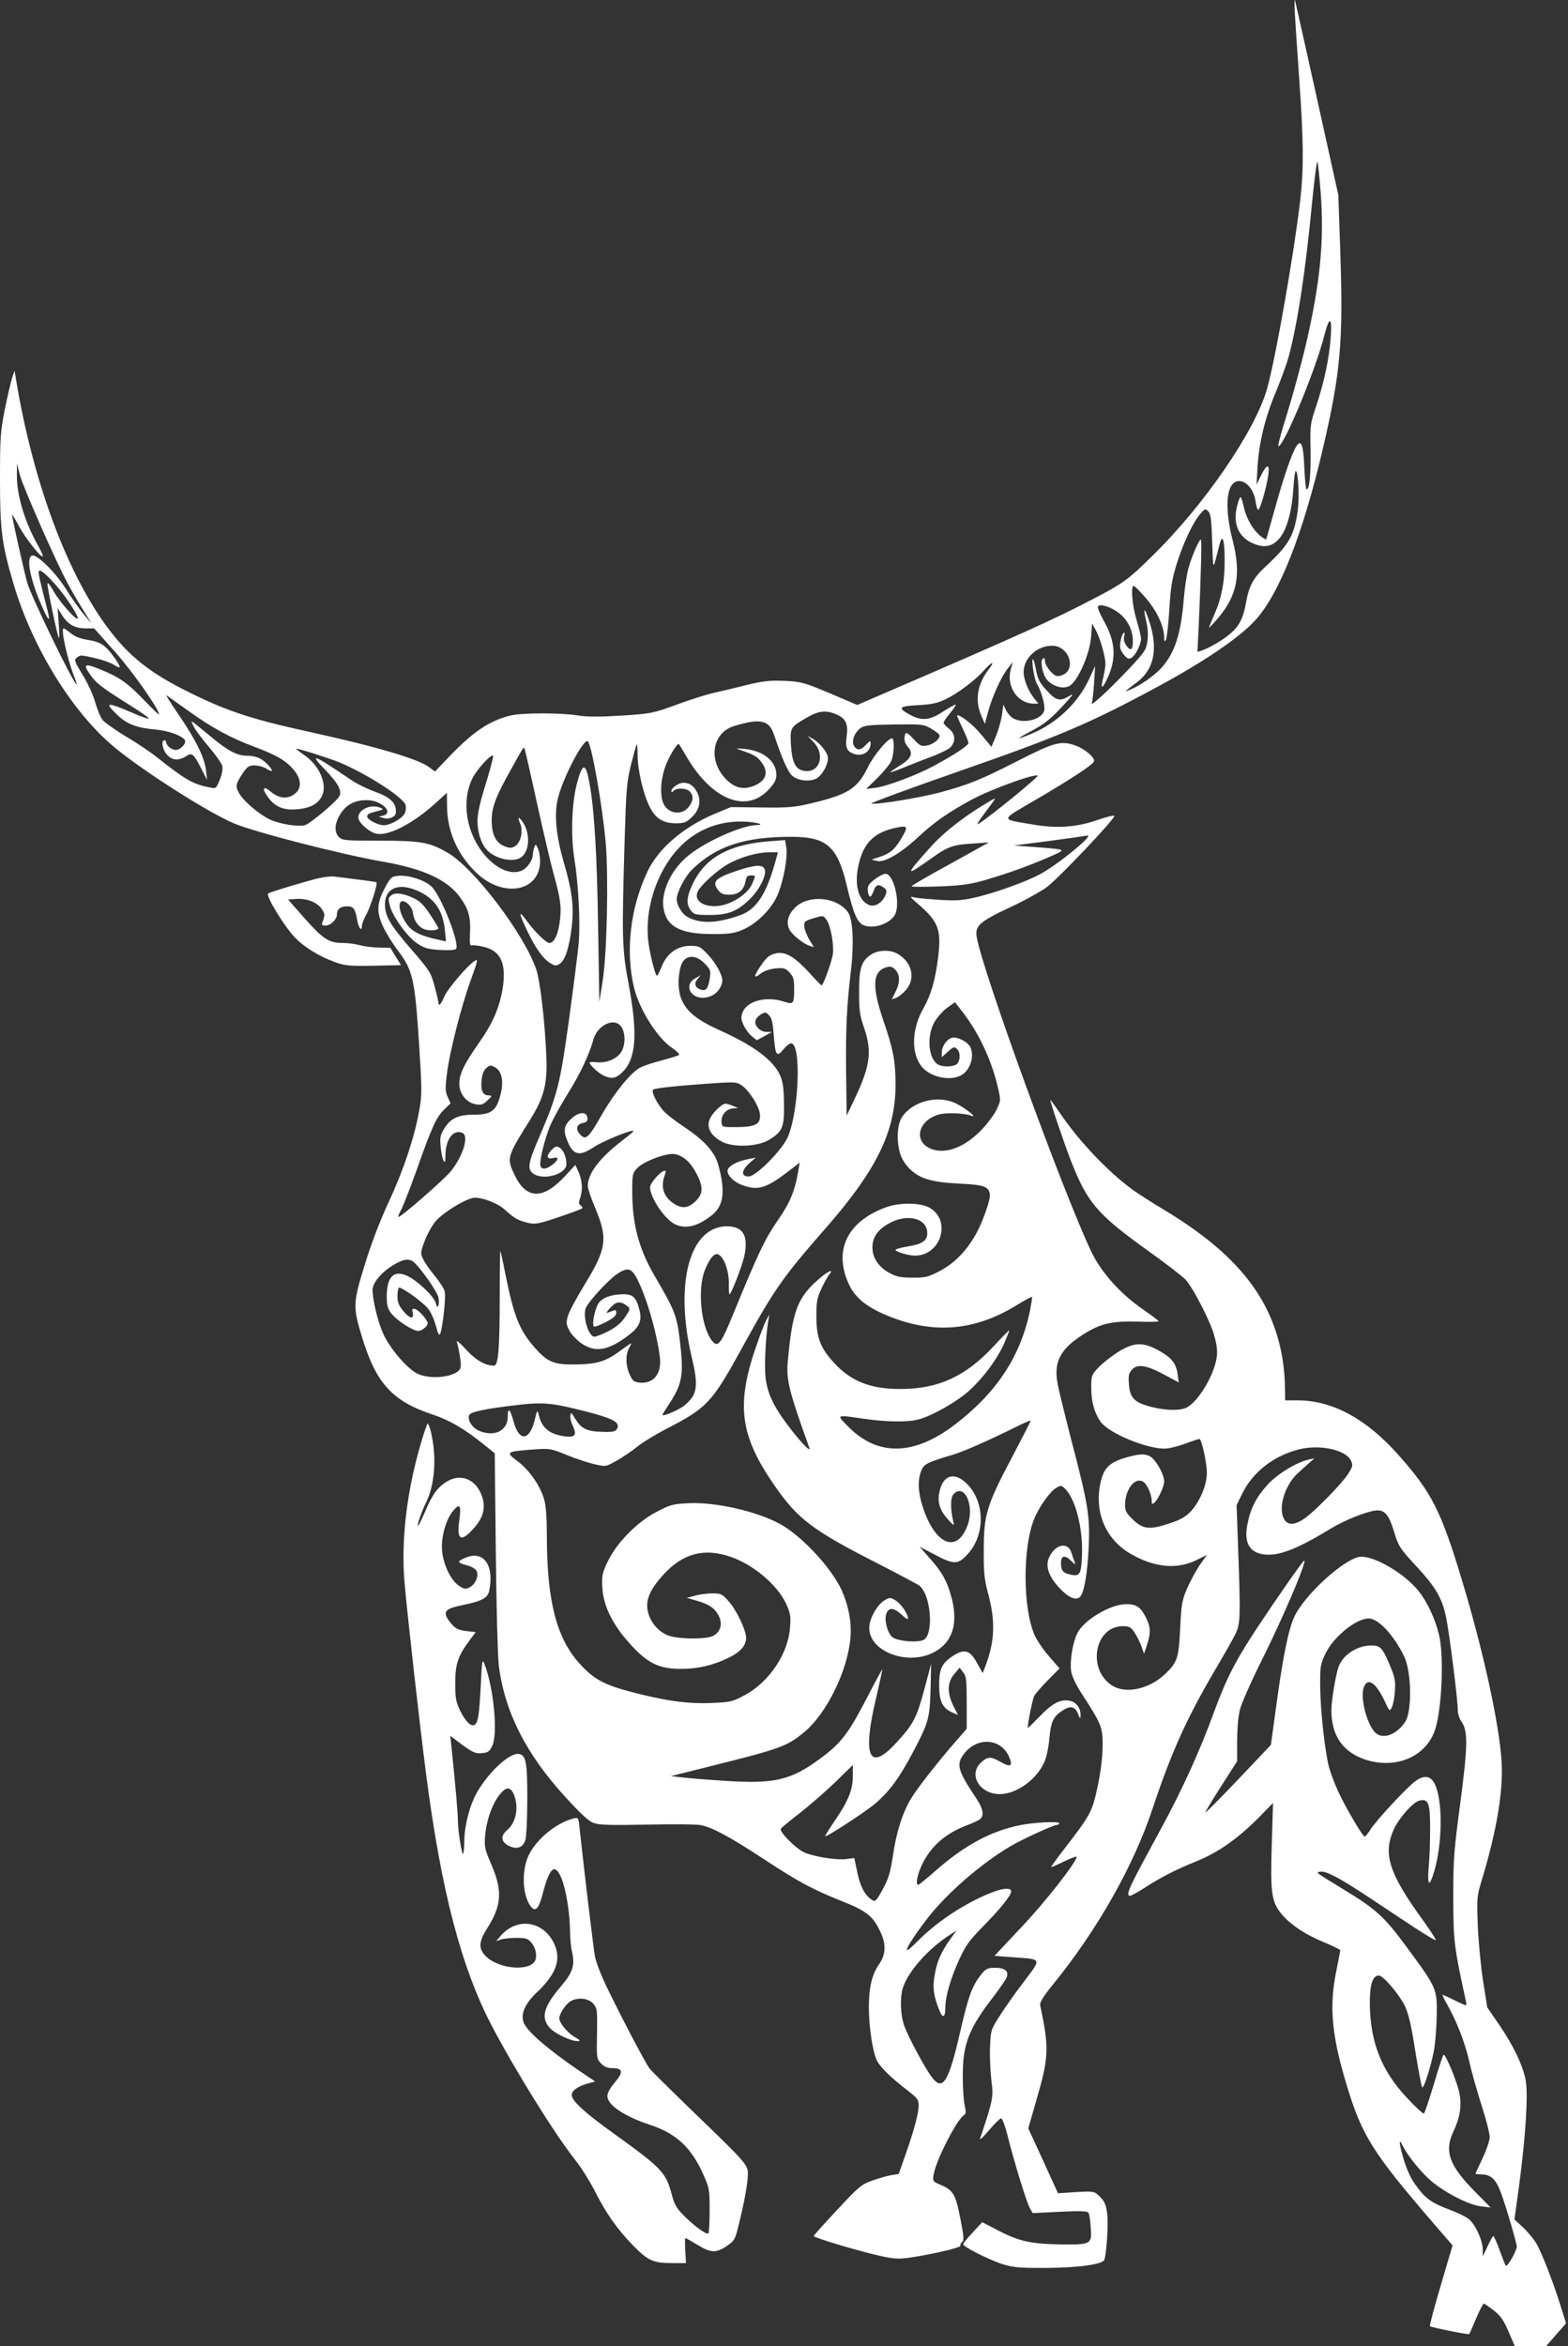 <svg width="127" height="190" viewBox="0 0 127 190" fill="none" xmlns="http://www.w3.org/2000/svg">
<rect x="0" y="0" width="127" height="190" fill="#333333" stroke="none"/>
<path d="M104.882 1.183C104.926 1.918 105.084 4.34 105.243 6.576C105.588 11.499 105.603 13.625 105.315 16.188C104.825 20.44 103.326 29.005 102.62 31.506C101.64 34.929 97.534 40.916 93.312 45.042C91.381 46.949 90.92 47.278 88.471 48.544C85.257 50.216 82.707 51.373 70.445 56.656L69.436 57.093L67.203 56.14C65.114 55.265 64.883 55.202 63.529 55.14C62.347 55.093 61.8 55.155 60.431 55.484C59.523 55.718 58.313 55.999 57.765 56.124C57.203 56.249 55.878 56.672 54.812 57.062C52.938 57.75 52.765 57.797 50.359 57.953C48.558 58.063 47.549 58.063 46.786 57.938C45.403 57.719 42.348 57.719 41.382 57.938C39.725 58.328 38.342 59.235 36.483 61.173L35.23 62.486L34.797 62.158C33.919 61.47 30.518 60.47 24.899 59.235C20.172 58.203 18.126 57.5 14.812 55.812C11.815 54.28 10.173 52.889 8.415 50.419C5.216 45.886 2.608 38.681 1.282 30.647L1.182 30.021L0.965 30.647C0.865 30.991 0.591 32.147 0.375 33.226C0.029 35.039 0 35.461 0 38.853C0 42.901 0.144 44.089 1.095 47.278C2.637 52.514 5.965 57.859 9.438 60.657C11.873 62.627 16.902 65.815 18.933 66.675C20.619 67.394 27.68 69.207 31.109 69.801C34.293 70.364 36.21 71.239 37.247 72.646C37.953 73.615 38.14 74.287 38.068 75.585C38.025 76.366 38.068 76.616 38.198 76.569C38.285 76.522 38.731 76.569 39.163 76.679C40.547 76.991 41.022 78.007 40.72 80.008C40.46 81.602 39.927 82.837 38.832 84.4C37.578 86.198 37.189 86.979 37.204 87.808C37.218 88.605 37.795 89.308 38.544 89.433C38.962 89.511 39.135 89.449 39.48 89.121C39.869 88.761 39.869 88.73 39.596 88.714C39.106 88.714 38.919 88.323 39.005 87.511C39.048 87.01 39.178 86.682 39.394 86.495C39.682 86.245 39.74 86.245 40.114 86.448C40.633 86.745 40.806 87.542 40.561 88.558C40.215 89.98 39.826 90.277 38.285 90.277C37.117 90.277 36.469 90.59 35.979 91.403C35.662 91.918 35.619 92.122 35.691 92.856C35.734 93.325 35.835 93.825 35.921 93.982C36.037 94.216 36.066 94.138 36.08 93.591C36.08 92.278 36.714 91.434 37.449 91.746C38.011 91.981 37.506 93.622 36.512 94.857C35.993 95.498 32.679 98.405 32.305 98.546C32.218 98.577 32.276 98.358 32.449 98.061C32.622 97.764 33.212 96.248 33.76 94.716C34.97 91.278 35.345 90.465 35.993 89.84L36.498 89.355L36.267 88.855C36.066 88.401 36.051 88.151 36.195 86.995C36.397 85.26 37.377 81.415 38.155 79.305C38.688 77.835 38.731 77.648 38.472 77.804C37.91 78.132 36.282 80.039 35.993 80.696C35.72 81.352 35.504 81.555 35.504 81.165C35.504 81.071 35.359 80.461 35.187 79.836C34.898 78.742 34.783 78.586 33.313 76.882C31.584 74.881 31.181 74.193 31.181 73.24C31.181 71.99 32.175 71.505 33.602 72.052C35.129 72.646 35.878 73.662 36.037 75.366L36.123 76.241L35.633 76.132C34.221 75.835 33.544 75.538 33.097 75.022C32.535 74.381 32.19 73.334 32.449 73.052C32.708 72.771 33.385 73.381 33.443 73.928C33.529 74.569 33.875 75.069 34.38 75.256C34.783 75.412 35.504 75.35 35.504 75.162C35.504 75.116 35.201 74.615 34.841 74.068C34.365 73.334 34.005 72.974 33.573 72.771C32.679 72.333 32.017 72.255 31.7 72.505C31.44 72.709 31.426 72.787 31.584 73.381C31.844 74.287 32.996 75.882 33.803 76.413C34.351 76.772 34.682 76.882 35.604 76.929C36.224 76.976 36.815 76.944 36.916 76.866C37.319 76.569 35.734 72.521 34.927 71.771C34.365 71.27 33.126 70.864 32.305 70.927C31.728 70.974 31.656 71.02 31.224 71.817C30.518 73.099 30.475 73.818 31.008 75.006C31.253 75.538 31.815 76.444 32.247 77.007C33.429 78.57 33.602 79.305 33.933 84.385C34.178 88.198 34.178 88.683 33.976 89.808C33.602 92.028 32.679 94.779 31.498 97.311C30.749 98.936 30.1 100.625 29.538 102.438C28.587 105.533 28.573 105.845 29.322 108.284C30.46 112.035 31.786 113.489 35.071 114.567C36.397 115.005 37.651 115.739 39.135 116.943L40.071 117.693L40.158 125.68C40.201 130.135 40.316 134.199 40.403 134.902C40.878 138.654 42.621 142.077 45.806 145.547C47.059 146.922 47.694 147.501 48.097 147.641C48.529 147.798 49.567 147.829 52.376 147.766C54.422 147.72 56.397 147.735 56.785 147.813C57.751 148.017 59.105 148.751 61.944 150.611C64.667 152.409 65.906 153.065 68.356 154.034C70.229 154.785 70.748 155.222 71.338 156.52C71.785 157.504 71.742 158.301 71.194 159.083C70.618 159.927 70.373 160.943 70.373 162.584C70.373 164.116 70.676 166.164 71.022 166.867C71.266 167.383 72.189 168.289 73.442 169.243C74.307 169.915 74.408 170.04 74.408 170.525C74.408 171.134 74.019 172.588 73.298 174.62L72.794 176.058L72.203 176.152C71.872 176.214 71.18 176.402 70.661 176.589C69.797 176.886 69.566 177.074 67.823 178.949C66.771 180.075 65.906 181.028 65.906 181.091C65.906 181.216 69.494 182.294 71.18 182.669C72.405 182.951 72.765 182.966 73.759 182.826C75.445 182.576 77.866 182.013 77.794 181.872C77.751 181.81 77.808 181.669 77.923 181.575C78.096 181.419 78.067 181.122 77.779 179.653C77.405 177.699 77.189 177.355 76.165 176.933C75.546 176.667 75.531 176.636 75.618 176.12C75.776 175.011 77.505 171.634 78.082 171.29C78.24 171.181 78.255 171.04 78.125 170.462C78.039 170.071 77.981 169.024 77.981 168.117C77.981 165.538 78.457 164.304 80.459 161.709C80.949 161.068 81.425 160.38 81.511 160.193C81.742 159.646 81.425 159.364 80.603 159.364C79.998 159.364 79.854 159.427 79.465 159.911C78.745 160.818 78.442 161.631 77.779 164.507C76.843 168.602 76.367 169.384 75.503 168.258C74.955 167.57 73.543 164.929 73.226 164.022C72.909 163.1 72.88 161.599 73.183 160.834C73.687 159.505 75.229 157.801 76.915 156.707L77.462 156.348L76.929 157.098C76.223 158.114 75.906 158.817 75.719 159.864C75.517 160.865 75.603 161.599 76.036 162.694C76.338 163.506 76.569 163.444 76.569 162.569C76.569 161.709 76.987 160.255 77.65 158.786C78.212 157.551 78.471 157.192 79.552 156.082C80.978 154.644 81.9 153.503 81.9 153.175C81.9 152.799 81.036 152.925 79.753 153.503C77.751 154.394 75.733 155.769 74.292 157.239C73.874 157.661 73.514 157.973 73.471 157.926C73.356 157.817 74.163 156.582 75.186 155.269C76.756 153.284 79.393 150.986 81.785 149.548C82.736 148.986 85.301 147.798 85.589 147.798C85.704 147.798 85.791 147.735 85.791 147.657C85.791 147.485 83.773 147.579 82.621 147.813C80.33 148.267 78.197 149.408 75.993 151.315C75.157 152.049 74.436 152.643 74.379 152.643C74.148 152.643 74.278 151.893 74.638 151.096C75.359 149.533 76.569 148.47 78.413 147.782C78.846 147.626 79.292 147.407 79.393 147.313C79.725 147.016 79.624 146.469 79.091 145.672C77.549 143.359 77.419 142.89 78.096 142.014C79.148 140.67 81.007 140.764 81.698 142.202C82.073 142.999 81.871 143.171 81.093 142.718C80.243 142.233 80.013 142.233 79.465 142.733C78.399 143.702 79.335 145.297 80.978 145.297C82.433 145.297 84.191 143.937 84.696 142.421C84.811 142.061 84.955 141.327 84.998 140.748C85.113 139.514 85.286 139.076 85.92 138.623C86.626 138.107 87.059 138.154 87.304 138.763C87.491 139.248 87.505 139.263 87.52 138.888C87.52 138.326 87.174 137.857 86.684 137.747C85.92 137.575 85.257 137.919 84.249 138.966C83.716 139.514 83.269 139.951 83.255 139.936C83.183 139.857 83.615 137.638 83.759 137.356C83.831 137.2 84.335 136.622 84.854 136.09L85.82 135.121L84.969 134.137C84.494 133.605 83.975 132.824 83.788 132.402C82.837 130.198 82.822 125.337 83.759 123.023C84.162 122.023 85.041 120.788 85.56 120.491C85.935 120.272 85.992 120.288 86.295 120.601C87.116 121.429 87.721 123.82 87.635 125.884C87.577 127.494 87.477 127.681 86.727 127.525C86.108 127.4 85.935 127.197 85.935 126.603C85.935 125.962 86.237 125.899 86.77 126.415C87.102 126.743 87.131 126.759 87.03 126.462C86.958 126.29 86.843 125.962 86.77 125.712C86.482 124.852 85.474 125.055 84.984 126.102C84.652 126.806 84.912 127.634 85.776 128.572C86.525 129.385 87.159 129.666 87.491 129.307C87.822 128.932 88.082 127.384 88.183 125.212C88.283 122.758 88.139 121.835 86.727 116.458C86.223 114.473 85.719 112.457 85.647 111.972C85.344 110.253 85.906 109.221 87.793 108.034C89.133 107.189 90.07 106.971 92.131 107.033C93.082 107.064 93.86 107.049 93.845 107.002C93.845 106.955 93.283 106.533 92.606 106.064C90.719 104.767 89.162 103.016 88.355 101.297C86.007 96.295 79.566 78.617 79.105 75.866C78.961 74.99 79.35 74.631 81.756 73.506C82.909 72.974 84.263 72.224 84.782 71.849C85.69 71.177 90.257 66.378 90.257 66.081C90.257 66.003 89.652 66.144 88.932 66.394C87.174 67.003 85.632 67.113 83.629 66.769C80.964 66.316 80.949 66.487 83.946 64.737C86.641 63.158 88.413 62.002 88.6 61.689C88.759 61.392 87.822 60.595 86.972 60.329C85.877 59.985 85.33 60.142 82.361 61.658C79.523 63.111 78.37 63.58 76.137 64.174C74.422 64.627 71.036 65.174 70.575 65.081C70.431 65.049 73.615 63.877 77.65 62.47C85.834 59.626 88.312 58.563 93.86 55.562C97.548 53.561 100.315 51.685 101.612 50.294C103.586 48.2 105.531 43.276 107.159 36.274C108.586 30.178 108.802 27.63 108.557 20.409L108.398 15.798L106.669 7.982C105.718 3.684 104.911 0.089 104.882 0.011C104.839 -0.083 104.839 0.448 104.882 1.183ZM106.972 15.641C107.26 19.502 106.929 22.878 105.805 27.755C105.416 29.427 104.71 32.022 104.248 33.507C103.773 34.992 103.456 36.196 103.557 36.149C104.061 35.977 106.583 29.881 107.26 27.177C107.678 25.551 107.908 25.629 107.779 27.349C107.649 29.068 107.246 30.959 106.626 32.819C106.122 34.32 106.107 34.398 106.15 36.414C106.179 38.431 106.064 39.634 105.833 39.634C105.761 39.634 105.689 38.853 105.646 37.915C105.574 36.07 105.401 35.555 105.027 36.102C104.652 36.649 103.975 38.603 103.283 41.119C102.894 42.495 102.577 43.651 102.548 43.682C102.534 43.714 102.332 43.589 102.102 43.417C101.496 42.932 100.949 41.994 100.747 41.072C100.646 40.619 100.531 40.259 100.473 40.259C100.43 40.259 100.315 40.525 100.228 40.869C99.767 42.51 100.387 43.714 101.885 44.151C103.514 44.62 104.537 42.948 104.767 39.447C104.81 38.696 104.897 38.118 104.954 38.149C105.171 38.29 105.257 40.353 105.099 41.432C104.81 43.401 104.378 44.136 102.534 45.855C101.511 46.793 101.165 47.45 100.934 48.747C100.718 49.997 100.401 50.654 99.71 51.263C99.119 51.795 97.981 52.467 97.332 52.686L96.986 52.795L97.087 50.794C97.289 46.105 97.347 43.698 97.26 43.698C97.116 43.698 96.496 45.12 96.251 46.043C96.122 46.512 95.949 47.637 95.877 48.544C95.646 51.373 95.142 52.904 94.061 54.093C93.427 54.78 92.289 55.562 91.482 55.874C91.007 56.062 91.021 56.062 92.131 55.218C93.442 54.218 93.788 52.623 93.154 50.544C92.75 49.231 92.534 49.028 92.822 50.232C92.966 50.826 93.01 51.388 92.938 51.904C92.837 52.623 92.736 52.779 91.511 54.093C89.753 55.953 88.298 57.281 88.427 56.937C88.485 56.781 88.572 56.031 88.615 55.296L88.701 53.936L88.197 55.03C87.275 56.968 85.56 58.594 83.543 59.422C82.217 59.969 82.232 59.891 83.615 59.157C84.552 58.657 85.085 58.235 85.992 57.266C86.871 56.328 87.03 56.093 86.641 56.343C85.863 56.828 85.546 56.765 84.782 55.921C84.22 55.312 84.062 55.03 83.918 54.28C83.831 53.795 83.716 53.389 83.672 53.389C83.514 53.389 83.759 54.983 83.961 55.327C84.35 55.984 84.667 57.125 84.58 57.531C84.407 58.25 82.995 58.641 82.116 58.203C81.9 58.094 81.626 57.797 81.497 57.547L81.266 57.062L81.151 57.922C81.079 58.391 80.863 59.157 80.661 59.626L80.301 60.485L79.494 59.516C78.846 58.719 77.851 57.922 77.52 57.922C77.491 57.922 77.678 58.391 77.952 58.954C78.226 59.516 78.442 60.063 78.442 60.173C78.442 60.376 77.275 61.142 75.618 62.033C74.263 62.767 71.857 63.674 70.921 63.799L70.157 63.893L71.065 63.002C71.555 62.517 72.059 61.908 72.174 61.658C72.419 61.157 72.462 59.798 72.246 59.798C71.9 59.798 70.762 61.173 70.272 62.173C69.465 63.83 68.702 64.331 65.863 65.018C64.379 65.378 63.932 65.425 61.699 65.393L59.206 65.362L57.996 65.862C55.417 66.925 53.371 68.66 52.463 70.536C51.051 73.49 50.633 77.054 51.368 80.039C51.814 81.805 53.241 84.056 54.437 84.869C54.812 85.119 55.056 85.369 54.999 85.432C54.941 85.494 54.322 85.682 53.63 85.869C52.953 86.041 52.146 86.307 51.872 86.448C51.108 86.838 49.783 88.464 48.745 90.277C47.679 92.137 47.463 92.341 47.045 91.934C46.598 91.496 46.656 91.074 47.189 90.949C47.521 90.887 47.607 90.793 47.578 90.527C47.506 89.996 46.901 90.027 46.281 90.59C45.633 91.168 45.59 91.606 46.051 92.622C46.498 93.575 47.002 93.638 48.14 92.872C48.861 92.403 51.195 91.45 51.31 91.59C51.339 91.621 50.979 91.918 50.518 92.278C48.601 93.732 47.621 94.998 47.607 96.045C47.607 96.248 47.866 97.03 48.183 97.764C49.25 100.312 49.149 101.094 47.362 104.016C46.699 105.095 46.08 106.252 45.993 106.596C45.835 107.127 45.864 107.268 46.123 107.768C46.281 108.08 46.728 108.534 47.103 108.799C48.255 109.581 49.322 109.378 51.022 108.049C51.786 107.455 52.002 106.924 51.8 106.127C51.541 105.079 51.281 104.814 50.518 104.814C49.552 104.814 48.817 105.079 48.486 105.533C48.198 105.939 47.924 107.236 48.097 107.424C48.14 107.486 48.572 107.33 49.048 107.08C49.667 106.767 49.913 106.549 49.913 106.33C49.913 106.111 49.855 106.064 49.667 106.142C49.033 106.408 49.005 106.392 49.437 105.908C49.913 105.376 50.258 105.345 50.82 105.783C51.065 105.986 51.051 106.033 50.633 106.658C50.316 107.143 49.913 107.471 49.293 107.799C48.803 108.049 48.284 108.252 48.155 108.252C47.65 108.252 47.16 106.549 47.463 105.892C47.751 105.298 49.35 103.579 50.028 103.141C50.95 102.547 51.238 102.704 51.843 104.079C52.434 105.423 52.982 107.268 53.313 109.034C53.5 110.081 53.515 110.441 53.385 110.925C53.183 111.66 52.593 112.051 51.814 111.972C51.353 111.926 51.238 111.847 50.993 111.3C50.662 110.55 50.647 109.659 50.993 109.096C51.137 108.846 51.166 108.737 51.036 108.831C50.935 108.893 50.489 109.206 50.042 109.534C48.99 110.284 48.255 110.488 46.526 110.503C44.855 110.519 44.336 110.3 43.328 109.159C42.06 107.721 41.627 106.627 40.921 103.126C40.734 102.141 40.547 101.328 40.518 101.297C40.503 101.266 40.475 102.938 40.475 105.017C40.475 109.253 40.359 110.597 40.014 110.597C39.293 110.597 38.544 110.159 37.751 109.3C37.29 108.784 36.944 108.502 37.002 108.659C37.218 109.487 37.377 110.503 37.305 110.753C37.089 111.519 34.812 111.801 33.731 111.207C32.867 110.722 31.527 109.128 31.022 107.971C30.59 107.018 30.187 105.283 30.172 104.47C30.172 103.907 30.864 103.063 31.829 102.469C32.636 101.969 33.126 101.891 33.501 102.203C34.063 102.672 35.403 104.595 35.504 105.048C35.633 105.658 35.446 106.142 35.302 105.548C35.187 105.048 33.962 103.845 33.112 103.391C31.945 102.782 31.325 103.329 31.325 105.001C31.325 105.736 31.397 105.97 31.7 106.377C32.161 106.955 33.429 107.783 33.875 107.783C34.178 107.783 34.639 107.408 34.639 107.158C34.639 106.908 33.919 106.095 33.63 106.017C33.385 105.955 33.357 106.002 33.429 106.314C33.558 106.877 33.169 106.799 32.636 106.142C32.305 105.72 32.19 105.439 32.19 104.97C32.19 104.642 32.247 104.329 32.305 104.282C32.463 104.188 34.077 105.314 34.61 105.908C34.841 106.158 35.129 106.752 35.287 107.315C35.504 108.112 35.576 108.221 35.676 107.955C35.878 107.33 36.123 105.048 36.022 104.61C35.979 104.376 35.604 103.798 35.215 103.329C34.826 102.86 34.408 102.266 34.279 101.985C34.048 101.516 34.048 101.437 34.38 100.546C34.553 100.046 34.956 99.312 35.244 98.952C35.849 98.202 37.838 96.998 38.457 96.998C39.178 96.998 40.359 97.467 40.921 97.999C41.642 98.655 41.944 98.827 42.751 99.03C43.342 99.171 43.601 99.124 45.23 98.577C46.238 98.233 47.103 97.921 47.146 97.858C47.204 97.811 47.146 97.702 47.031 97.624C46.858 97.499 46.858 97.405 47.016 96.92C47.218 96.295 47.146 95.498 46.8 94.779L46.598 94.341L45.763 95.248C43.976 97.186 42.607 97.139 41.671 95.138C41.022 93.778 41.051 93.7 42.967 90.637C44.062 88.871 44.351 87.761 44.25 85.541C44.135 82.712 43.745 79.414 43.428 78.492C42.434 75.616 38.385 70.286 36.267 69.067C34.812 68.207 34.063 68.082 30.72 68.082C27.867 68.082 27.708 68.066 27.42 67.754C27.031 67.332 27.118 66.55 27.665 65.784C28.141 65.112 28.789 64.799 29.711 64.799C30.878 64.799 31.945 65.815 31.037 66.05L30.677 66.144L31.08 66.253C31.498 66.378 32.031 66.159 32.06 65.847C32.132 65.049 31.671 64.581 30.316 64.096C29.711 63.877 28.861 63.455 28.429 63.158C25.36 61.064 24.956 60.923 26.383 62.392C27.463 63.518 27.766 64.143 27.42 64.581C27.002 65.128 25.1 66.706 24.726 66.816C24.178 66.988 22.651 66.738 21.844 66.362C20.951 65.925 19.726 64.877 19.366 64.237C19.034 63.658 19.077 63.486 19.755 62.486C20.043 62.08 20.201 61.986 20.634 61.986C20.922 62.002 21.325 62.095 21.527 62.22C22.074 62.564 22.19 62.502 21.801 62.048C21.296 61.454 20.763 61.204 20.014 61.204C19.207 61.204 18.487 60.829 17.075 59.657C15.273 58.172 15.403 58.25 15.677 58.813C15.792 59.079 16.354 59.829 16.916 60.485C17.464 61.126 17.953 61.83 18.011 62.048C18.054 62.283 17.982 62.705 17.795 63.158C17.507 63.877 17.492 63.877 16.959 63.768C15.619 63.502 15 63.143 12.694 61.314C12.19 60.907 11.066 60.157 10.201 59.641C9.337 59.126 8.487 58.516 8.314 58.313C8.141 58.094 7.867 57.437 7.709 56.859C7.536 56.265 7.104 55.312 6.686 54.639C6.037 53.577 5.994 53.452 6.21 53.264C6.513 53.03 6.542 53.03 7.752 53.311C8.3 53.436 8.962 53.67 9.222 53.842C9.841 54.233 9.841 54.061 9.236 53.217C8.559 52.264 8.141 51.982 7.132 51.826C6.527 51.732 6.066 51.56 5.749 51.295C5.475 51.076 5.216 50.888 5.158 50.888C4.899 50.888 5.447 53.389 6.023 54.827C6.153 55.155 6.225 55.421 6.196 55.421C5.98 55.421 2.565 48.403 2.219 47.231C1.974 46.418 0.937 41.76 0.98 41.697C1.009 41.682 1.268 42.104 1.556 42.651C2.089 43.62 3.328 45.199 3.473 45.058C3.501 45.011 3.328 44.636 3.098 44.214C2.017 42.307 1.34 40.087 1.369 38.446V37.524L1.585 38.384C1.816 39.337 4.51 45.449 5.504 47.293C5.85 47.934 6.426 48.919 6.787 49.481L7.421 50.497L6.758 49.716C6.398 49.278 5.735 48.34 5.288 47.621C4.481 46.34 2.968 44.855 2.594 44.995C2.133 45.152 2.392 46.652 3.184 48.606C3.905 50.341 4.164 50.607 3.804 49.247C3.285 47.293 3.069 46.324 3.141 46.246C3.271 46.09 3.775 46.527 4.625 47.496C5.49 48.512 6.498 50.107 6.268 50.107C6.023 50.107 4.827 48.715 4.351 47.903C4.107 47.45 3.876 47.153 3.847 47.246C3.79 47.434 4.654 51.545 4.769 51.67C4.813 51.717 4.813 51.185 4.755 50.497L4.668 49.247L5.029 49.825C5.504 50.576 6.066 50.888 6.931 50.888H7.622L9.323 52.795C10.764 54.421 12.882 57.437 12.882 57.859C12.882 57.922 12.348 57.406 11.686 56.718C10.374 55.343 9.697 54.858 8.213 54.249C6.859 53.686 6.686 53.764 7.305 54.639C7.81 55.358 8.227 55.671 10.764 57.266C11.541 57.75 12.118 58.172 12.046 58.203C11.974 58.219 11.397 58.031 10.778 57.75C8.631 56.828 8.4 56.843 9.51 57.906C10.274 58.641 11.095 58.954 12.579 59.079C13.631 59.172 14.755 59.579 14.971 59.938C15.115 60.204 14.625 60.735 14.236 60.735C13.905 60.735 13.458 60.376 13.458 60.095C13.458 60.016 13.4 59.954 13.314 59.954C13.026 59.954 13.17 60.751 13.53 61.126C13.933 61.58 14.466 61.626 15.057 61.251C15.562 60.923 15.677 61.017 16.325 62.298L16.772 63.158L16.686 62.377C16.556 61.329 15.864 59.923 14.466 57.875C13.818 56.937 13.386 56.234 13.487 56.312C13.588 56.374 14.38 56.953 15.245 57.562C17.161 58.938 18.674 59.766 20.662 60.501C22.449 61.173 23.198 61.626 23.818 62.377C24.452 63.158 24.438 63.908 23.803 64.346C23.213 64.737 22.579 64.659 21.887 64.08C21.239 63.549 21.195 63.924 21.815 64.706C22.377 65.393 23.069 65.643 24.12 65.534C25.143 65.44 25.777 65.096 26.08 64.456C26.527 63.533 25.893 62.033 24.697 61.189C24.293 60.907 23.976 60.657 23.976 60.642C23.976 60.548 26.541 61.361 27.435 61.72C29.654 62.627 32.708 64.596 32.852 65.206C32.895 65.393 32.867 65.706 32.78 65.878C32.578 66.284 31.613 66.831 31.094 66.831C30.605 66.831 29.74 66.378 29.74 66.128C29.74 65.925 29.826 65.878 30.677 65.659C31.066 65.55 31.08 65.534 30.821 65.425C30.071 65.081 29.02 65.55 29.02 66.206C29.02 66.612 29.898 67.394 30.489 67.519C31.483 67.722 33.486 66.675 35.287 65.034L36.195 64.205L36.21 65.378C36.238 67.347 37.06 69.207 38.544 70.645C40.72 72.771 43.745 72.24 43.745 69.723C43.745 69.348 43.659 68.879 43.558 68.691C43.385 68.332 43.385 68.332 43.27 68.629C43.212 68.801 43.155 69.098 43.155 69.285C43.14 69.489 42.967 69.864 42.737 70.129C41.973 71.052 40.475 70.677 39.264 69.254C37.78 67.504 37.348 64.971 38.241 63.08C38.602 62.314 39.884 60.923 39.941 61.236C39.956 61.345 39.682 62.392 39.322 63.549C38.875 64.987 38.673 65.909 38.673 66.472C38.673 67.347 38.947 68.254 39.365 68.754C40.028 69.551 41.584 69.911 42.233 69.41C42.938 68.879 42.953 67.378 42.276 66.487C41.959 66.081 41.916 66.175 42.146 66.738C42.377 67.285 42.189 68.191 41.771 68.488C41.483 68.691 41.339 68.707 40.907 68.551C40.172 68.285 39.826 67.613 39.826 66.441C39.826 65.362 40.143 64.518 41.483 62.142C42.391 60.501 42.391 60.501 42.477 60.595C42.506 60.626 42.967 62.627 43.486 65.018C44.019 67.425 44.639 70.067 44.869 70.88C45.417 72.834 45.503 73.568 45.316 74.787C45.172 75.772 44.855 76.366 44.495 76.366C44.235 76.366 43.342 75.491 42.679 74.6C41.973 73.615 41.988 73.896 42.708 75.397C43.385 76.819 44.019 77.695 44.61 78.023C44.985 78.242 45.071 78.242 45.374 78.023C45.791 77.726 46.123 76.663 46.31 75.022C46.498 73.412 46.339 72.13 45.647 69.785C45.057 67.722 44.884 66.05 45.157 64.784C45.489 63.205 47.247 59.782 47.607 60.032C47.91 60.235 48.803 65.3 49.062 68.285C49.293 71.083 49.163 77.179 48.817 79.414L48.544 81.133L48.443 75.037C48.356 69.239 48.14 65.565 47.737 63.377C47.434 61.72 47.175 61.751 46.714 63.502C46.31 65.065 46.224 67.66 46.512 69.489C46.843 71.52 47.016 74.694 46.872 76.335C46.815 77.085 46.454 79.867 46.094 82.525C45.359 87.855 45.157 88.62 43.702 92.028C42.766 94.185 42.694 94.669 43.169 95.029C43.976 95.638 45.878 95.107 45.878 94.279C45.878 93.7 45.633 93.122 45.302 92.934C45.057 92.794 44.956 92.841 44.639 93.169C44.221 93.622 44.293 93.919 44.812 93.778C45.287 93.653 45.258 93.935 44.74 94.326C44.25 94.701 43.889 94.748 43.774 94.435C43.659 94.107 44.106 92.262 44.552 91.184C44.783 90.637 45.417 89.496 45.95 88.636C46.944 87.057 47.722 85.432 48.054 84.213C48.371 83.056 49.682 82.384 50.273 83.087C50.705 83.603 50.676 84.806 50.215 85.338C49.783 85.838 49.048 86.104 48.313 86.026C48.011 85.994 47.751 86.01 47.751 86.057C47.751 86.26 48.558 86.979 48.947 87.135C49.581 87.401 49.869 87.339 50.402 86.838C51.526 85.76 51.67 83.744 50.921 79.727C50.373 76.851 50.359 75.897 50.59 68.082C50.719 63.893 50.763 63.33 51.108 61.923C51.325 61.079 51.526 60.345 51.569 60.298C51.613 60.251 51.642 60.642 51.642 61.157C51.642 62.33 52.088 64.268 52.607 65.315C53.097 66.3 53.702 66.675 54.768 66.675C55.402 66.675 55.604 66.597 56.022 66.191C56.641 65.612 56.814 64.893 56.483 64.205C56.224 63.658 55.849 63.393 55.359 63.393C54.97 63.393 54.379 63.799 54.379 64.065C54.379 64.19 54.422 64.19 54.552 64.049C54.797 63.783 55.618 63.815 55.878 64.112C56.18 64.44 56.166 64.831 55.82 65.3C55.215 66.144 53.961 65.894 53.659 64.877C53.428 64.096 53.572 62.752 54.019 61.751C54.379 60.923 54.898 60.142 54.999 60.267C55.028 60.313 55.359 60.845 55.719 61.47C57.765 64.831 60.489 65.862 62.261 63.94C62.751 63.408 62.88 63.158 62.88 62.736C62.88 61.658 61.829 60.798 60.33 60.657C59.566 60.595 59.538 60.595 59.999 60.751C61.05 61.111 61.31 61.251 61.656 61.705C62.29 62.517 62.074 63.221 61.094 63.627C60.258 63.971 59.581 63.846 58.889 63.189C57.319 61.689 57.621 59.36 59.466 58.797C61.555 58.156 62.29 58.313 62.679 59.469C63.313 61.361 63.788 62.439 64.105 62.767C64.552 63.221 65.561 63.361 66.151 63.033C66.598 62.767 67.059 61.955 67.059 61.392C67.059 60.97 66.425 60.173 65.849 59.844L65.402 59.594L65.849 60.048C66.944 61.173 66.339 62.767 64.97 62.392C64.393 62.236 64.134 61.626 64.062 60.298C63.99 58.907 64.004 58.891 65.388 58.094C66.339 57.547 66.929 57.5 67.751 57.859C68.486 58.172 68.702 58.625 68.586 59.547C68.442 60.517 68.572 60.845 69.148 61.048C69.854 61.298 70.503 60.907 70.517 60.204C70.517 59.954 70.474 59.969 70.128 60.329C69.71 60.782 69.408 60.798 69.163 60.392C68.961 60.032 69.192 59.36 69.653 59C69.955 58.75 70.359 58.703 72.39 58.672C74.595 58.641 74.811 58.657 75.373 58.985C75.704 59.172 76.021 59.407 76.079 59.501C76.223 59.766 75.661 60.267 75.085 60.376C74.609 60.454 74.494 60.407 73.99 59.844C73.572 59.391 73.385 59.282 73.327 59.438C73.183 59.86 73.255 60.173 73.558 60.517C73.99 61.017 73.802 61.439 72.88 62.002C72.448 62.267 72.102 62.517 72.102 62.549C72.102 62.564 72.506 62.439 73.01 62.236C73.5 62.033 74.523 61.626 75.272 61.345C76.021 61.079 76.785 60.704 76.972 60.532C77.433 60.063 77.39 59.422 76.857 59.016C76.627 58.828 76.425 58.61 76.425 58.532C76.425 58.453 76.655 58.109 76.944 57.766C77.232 57.422 77.448 57.093 77.405 57.062C77.376 57.031 76.929 57.281 76.41 57.609C75.315 58.344 74.653 58.407 73.687 57.875C72.678 57.328 72.794 57.187 74.364 57.109C75.474 57.047 75.964 56.937 76.627 56.609C77.606 56.14 79.019 55.062 79.725 54.264C80.344 53.561 80.632 53.514 80.085 54.202C79.162 55.405 78.946 56.687 79.465 57.922L79.768 58.625L80.027 57.656C80.359 56.437 81.079 54.827 81.612 54.155L82.03 53.623L81.871 54.186C81.482 55.593 82.419 56.984 83.73 56.984H84.105L83.817 56.625C83.312 56.031 82.909 55.062 82.909 54.436C82.909 53.295 83.99 52.295 85.214 52.295C86.655 52.295 87.246 54.374 85.906 54.718C85.589 54.812 85.43 54.733 85.07 54.358C84.84 54.093 84.638 53.733 84.638 53.545C84.638 53.342 84.58 53.248 84.479 53.327C84.22 53.498 84.436 54.624 84.796 55.046C85.272 55.593 86.079 55.827 86.597 55.562C87.275 55.218 88.255 53.014 88.37 51.607L88.456 50.497L88.788 51.107C89.119 51.732 89.537 53.202 89.537 53.78C89.537 53.952 89.451 54.468 89.35 54.905C89.119 55.827 89.263 55.843 89.681 54.968C90.445 53.327 90.358 51.967 89.393 50.263C89.09 49.716 88.874 49.2 88.917 49.122C89.061 48.872 89.94 49.122 90.589 49.622C91.309 50.154 91.727 50.966 91.756 51.842C91.77 52.623 91.597 52.779 91.252 52.311C91.05 52.045 90.992 51.795 91.05 51.529C91.122 51.232 91.093 51.169 90.978 51.295C90.891 51.388 90.79 51.701 90.747 52.014C90.675 52.436 90.733 52.639 91.007 52.998C91.309 53.358 91.396 53.405 91.655 53.264C91.972 53.077 92.419 52.185 92.419 51.717C92.419 51.56 92.26 50.888 92.058 50.216C91.698 49.028 91.569 47.45 91.828 47.45C91.9 47.45 92.347 47.903 92.822 48.45C93.701 49.481 94.292 50.732 94.292 51.639C94.306 51.982 94.321 52.014 94.436 51.81C94.508 51.67 94.638 50.576 94.71 49.372C94.811 47.606 94.926 46.918 95.286 45.73C95.819 44.011 96.612 42.323 97.203 41.635C97.591 41.182 97.635 41.166 97.865 41.416C98.067 41.635 98.125 42.088 98.182 43.901C98.269 46.34 98.211 46.308 98.773 44.105C99.018 43.151 99.191 43.698 99.191 45.417C99.191 47.121 98.946 48.419 98.37 49.731C98.153 50.247 97.952 50.716 97.923 50.81C97.909 50.888 98.211 50.576 98.615 50.107C100.214 48.247 100.545 46.527 99.839 43.761C99.105 40.9 99.349 38.884 100.43 38.962C101.021 39.009 101.583 39.744 101.698 40.635C101.756 41.025 101.857 41.322 101.929 41.275C102.102 41.15 102.591 39.431 102.721 38.493C102.851 37.524 102.62 37.54 102.145 38.493L101.77 39.243L101.857 37.79C101.972 35.852 102.462 33.804 103.341 31.741C103.73 30.787 104.205 29.506 104.378 28.88C105.084 26.254 105.747 21.956 106.28 16.329C106.467 14.453 106.655 13 106.698 13.109C106.756 13.219 106.871 14.344 106.972 15.641ZM83.99 62.908C82.938 63.924 79.162 66.925 79.162 66.738C79.162 66.691 79.407 66.316 79.71 65.909C80.733 64.534 80.733 64.565 80.315 64.799C78.298 65.956 76.526 67.316 75.387 68.582C73.37 70.817 73.312 71.02 75.027 69.801C76.785 68.535 77.073 68.426 78.773 68.316L80.099 68.222L76.972 69.957C75.243 70.895 73.831 71.724 73.831 71.771C73.831 71.833 74.854 71.833 76.108 71.786C78.01 71.708 78.629 71.614 79.955 71.224C81.612 70.739 83.428 70.082 84.782 69.489C86.439 68.77 86.468 68.816 84.206 68.629L82.116 68.473L84.926 68.113C86.468 67.91 87.865 67.707 88.024 67.675C88.788 67.472 85.82 69.926 84.263 70.786C83.226 71.349 80.906 72.208 79.263 72.615C78.053 72.912 77.606 72.959 76.165 72.88C75.243 72.818 74.292 72.74 74.047 72.677C73.658 72.583 73.673 72.615 74.336 73.193C75.993 74.615 76.252 75.272 75.993 77.445C75.762 79.367 75.416 80.555 74.782 81.68C73.86 83.29 73.788 85.197 74.581 86.291C75.243 87.214 76.915 87.604 77.866 87.073C78.586 86.667 78.946 85.525 78.586 84.791C78.399 84.416 77.707 84.025 77.232 84.025C76.799 84.025 76.281 84.681 76.281 85.228V85.619L76.727 85.213C77.232 84.76 77.304 84.728 77.549 84.994C77.823 85.291 77.765 86.026 77.448 86.213C77.088 86.416 76.338 86.416 75.978 86.213C75.157 85.729 75.027 83.775 75.762 82.65C75.978 82.306 76.425 81.821 76.756 81.587L77.347 81.165L77.823 81.774C79.249 83.572 80.315 85.823 80.848 88.167C81.064 89.105 81.05 89.152 80.748 89.808C80.575 90.183 80.056 90.902 79.609 91.387C78.284 92.809 76.799 93.45 75.603 93.106C73.961 92.622 74.235 90.793 76.021 90.262C76.627 90.09 78.082 90.136 78.658 90.355C79.22 90.559 78.255 89.777 77.448 89.371C76.007 88.652 73.961 89.152 73.068 90.449C72.707 90.996 72.606 92.09 72.823 93.106C72.952 93.7 73.168 94.091 73.601 94.576C74.408 95.435 75.402 95.748 77.722 95.857C79.782 95.951 80.171 96.107 80.171 96.873C80.171 97.139 79.897 98.03 79.566 98.843C78.788 100.765 77.578 102.188 76.05 102.969C75.171 103.423 74.912 103.485 73.889 103.469C72.924 103.469 72.578 103.391 72.016 103.079C71.151 102.594 70.661 101.859 70.661 101.031C70.661 100.203 71.079 99.593 72.001 99.077C73.428 98.28 74.998 98.624 75.099 99.749C75.157 100.437 74.753 100.75 73.558 100.937C72.996 101.031 72.534 101.156 72.534 101.219C72.534 101.375 73.572 101.688 74.105 101.688C76.165 101.688 77.073 98.952 75.373 97.858C74.653 97.389 72.938 97.358 71.785 97.764C68.63 98.905 67.491 101.25 68.745 103.985C69.235 105.064 70.157 105.83 71.8 106.517C75.531 108.08 78.946 107.815 82.39 105.673C83.024 105.283 83.557 105.001 83.586 105.032C83.615 105.064 83.528 105.595 83.413 106.205C82.635 109.862 80.719 112.785 77.39 115.333C74.047 117.912 71.079 117.975 68.673 115.505C67.722 114.551 67.693 114.567 69.941 114.895C71.771 115.161 73.471 115.192 74.379 114.958C75.488 114.677 77.592 113.473 78.543 112.582C79.71 111.504 80.762 110.066 81.324 108.815C81.554 108.268 81.756 107.783 81.756 107.737C81.756 107.69 81.151 108.299 80.43 109.081C78.197 111.472 75.978 112.488 72.967 112.488C70.546 112.504 68.932 111.879 67.563 110.378C66.439 109.159 66.123 108.331 66.123 106.611C66.123 105.376 66.18 105.111 66.54 104.345C66.757 103.876 67.045 103.36 67.174 103.204C67.563 102.735 67.102 102.922 66.382 103.532C64.581 105.079 64.177 106.142 63.803 110.3C63.673 111.754 63.918 112.707 65.546 117.24C65.719 117.724 64.725 116.662 63.716 115.302C62.607 113.801 62.146 112.801 62.002 111.535C61.901 110.628 62.016 108.19 62.232 106.924L62.319 106.455L62.102 106.846C61.973 107.064 61.656 107.862 61.382 108.643C59.581 113.661 59.869 116.161 62.708 120.272C64.624 123.039 65.805 123.93 71.151 126.65C72.88 127.54 74.393 128.338 74.508 128.447C75.373 129.213 75.632 132.152 74.883 132.761C74.494 133.074 72.635 132.933 72.246 132.558C71.843 132.167 71.598 131.12 71.8 130.651C72.001 130.151 72.419 130.198 73.039 130.776C73.312 131.042 73.543 131.182 73.543 131.073C73.543 130.713 72.996 129.901 72.549 129.619C72.145 129.369 72.073 129.354 71.67 129.588C71.108 129.901 70.517 130.885 70.416 131.651C70.186 133.652 73.428 134.981 75.647 133.808C77.16 133.011 77.635 131.479 77.059 129.338C76.699 128.025 76.31 127.337 75.359 126.259L74.48 125.258L75.704 125.899C77.275 126.728 77.592 126.728 78.37 125.868C79.753 124.383 79.796 121.82 78.457 120.319C77.477 119.225 76.526 119.334 76.151 120.569C75.877 121.523 76.05 122.226 76.742 123.008C77.246 123.57 77.304 123.602 77.217 123.258C76.972 122.257 76.972 121.288 77.217 121.023C78.082 120.069 78.946 121.867 78.385 123.477C77.549 125.837 75.776 125.165 74.753 122.085C74.364 120.913 74.307 119.897 74.609 119.131C74.826 118.569 75.085 118.428 77.16 117.818C78.125 117.521 79.941 116.724 82.664 115.38C83.111 115.161 83.485 115.02 83.485 115.052C83.485 115.099 82.794 116.443 81.958 118.037C79.912 121.898 79.681 122.679 79.681 125.524C79.667 127.447 79.725 127.9 80.07 129.197C80.632 131.339 80.56 132.98 79.811 134.934L79.595 135.496L79.119 134.652C78.572 133.652 78.125 133.511 77.232 134.074C76.295 134.668 76.065 135.137 76.065 136.466C76.065 137.779 76.338 138.341 77.131 138.685L77.592 138.888L77.217 138.154C76.699 137.091 76.727 136.231 77.289 135.575L77.722 135.059L78.01 135.434C78.269 135.762 78.298 136.028 78.298 137.904V140.014L77.462 140.967C75.978 142.671 74.321 144.781 73.802 145.641C73.111 146.766 72.606 148.345 72.318 150.299C72.117 151.643 71.972 152.127 71.497 153.003C71.007 153.909 70.892 154.034 70.676 153.894C70.085 153.565 69.667 152.784 69.436 151.627L69.192 150.471L68.601 150.549C67.794 150.674 65.877 150.361 65.099 150.002C64.408 149.658 63.111 148.345 63.241 148.11C63.284 148.017 63.961 147.469 64.725 146.876C65.489 146.282 66.785 145.156 67.607 144.375L69.076 142.937V143.843C69.076 144.953 68.702 145.86 67.592 147.485C67.16 148.126 66.814 148.673 66.843 148.704C66.929 148.798 69.854 146.891 70.777 146.156C71.972 145.172 72.808 144.062 73.961 141.874C75.215 139.498 75.301 139.17 75.373 136.778L75.416 134.746L74.869 136.809C74.235 139.138 73.99 139.623 72.621 141.108C70.416 143.531 69.826 142.327 70.935 137.622C71.238 136.309 71.483 135.199 71.468 135.184C71.454 135.168 70.834 136.294 70.114 137.7C68.673 140.451 68.097 141.202 66.367 142.468C64.019 144.187 62.708 144.484 58.659 144.218C57.218 144.125 55.647 143.999 55.186 143.937L54.336 143.843L57.578 143.03C63.27 141.608 63.731 141.436 65.157 140.264C66.987 138.732 68.687 135.231 68.889 132.558C68.975 131.307 68.716 129.979 68.154 128.744C67.29 126.915 64.912 124.367 63.169 123.414C61.267 122.382 57.909 121.617 55.705 121.742C54.48 121.804 54.249 121.867 53.111 122.476C51.526 123.32 49.898 125.008 49.192 126.525C48.774 127.415 48.731 127.65 48.789 128.572C48.861 129.948 49.509 131.354 50.734 132.792C52.348 134.684 53.313 135.184 55.316 135.153C56.598 135.137 57.78 134.856 59.033 134.246C59.97 133.793 60.431 133.261 60.431 132.652C60.431 132.026 59.667 130.417 59.033 129.698C58.5 129.088 58.399 129.041 57.708 129.041C57.29 129.041 56.656 129.119 56.296 129.229L55.633 129.401L56.382 129.619C57.405 129.901 57.909 130.245 58.212 130.854C58.543 131.511 58.37 132.152 57.765 132.48C57.232 132.761 55.172 132.761 54.249 132.495C53.443 132.245 52.737 131.495 52.506 130.635C52.232 129.651 52.593 128.76 53.788 127.462C55.345 125.79 57.045 125.352 59.149 126.071C61.036 126.712 62.981 128.369 63.687 129.916C64.019 130.667 64.062 130.901 63.99 131.792C63.846 133.918 62.304 136.215 60.33 137.278C59.307 137.825 59.163 137.857 57.564 137.919C55.662 137.997 53.817 137.732 51.036 136.997C48.918 136.434 48.083 135.981 46.959 134.746C45.086 132.699 44.293 129.651 44.293 124.414C44.293 122.929 44.221 121.96 44.077 121.445C43.774 120.35 42.867 119.037 41.916 118.334C40.936 117.599 40.993 117.553 43.097 117.396C44.509 117.287 44.567 117.287 45.907 117.834C46.656 118.147 47.679 118.475 48.169 118.584C49.062 118.787 49.077 118.787 49.956 118.287C50.446 118.021 51.18 117.506 51.598 117.177C52.002 116.834 53.082 116.177 53.99 115.708C57.261 114.02 57.664 113.582 59.999 109.347C62.722 104.392 63.298 103.563 66.886 99.452C71.007 94.748 72.534 91.621 72.534 87.855C72.534 85.963 72.347 84.978 71.569 82.712C70.589 79.852 70.661 78.632 71.843 78.32C72.117 78.242 72.304 78.304 72.52 78.539C72.909 78.961 72.909 79.57 72.534 80.32L72.232 80.93L72.563 80.821C72.751 80.758 73.111 80.477 73.37 80.18C74.192 79.242 73.874 77.898 72.664 77.226C72.088 76.897 71.108 76.929 70.56 77.304C69.768 77.82 69.581 78.398 69.581 80.352C69.581 81.837 69.638 82.228 69.984 83.228C70.647 85.182 70.488 86.323 69.206 89.027L68.572 90.355L68.529 86.682C68.5 83.165 68.572 81.571 68.932 78.492C69.177 76.444 69.076 74.475 68.702 73.912C67.823 72.615 65.402 72.412 64.35 73.552C63.817 74.115 63.673 74.694 63.918 75.241C64.12 75.678 65.042 76.428 65.589 76.6L65.921 76.71L65.546 76.085C65.344 75.756 65.157 75.272 65.143 75.037C65.114 74.631 65.171 74.584 65.892 74.365C66.656 74.131 66.684 74.131 66.929 74.475C67.261 74.912 67.549 76.397 67.463 77.226C67.405 77.773 66.684 79.805 66.54 79.805C66.511 79.805 66.05 79.336 65.517 78.742C64.379 77.507 63.644 77.069 62.924 77.194C62.333 77.304 62.102 77.491 61.555 78.304C61.022 79.101 61.036 79.289 61.612 78.851C61.886 78.632 62.347 78.476 62.823 78.429C63.486 78.367 63.63 78.414 63.947 78.757C64.264 79.101 64.321 79.305 64.321 80.024C64.321 81.321 64.278 81.368 63.5 81.118C62.059 80.649 60.503 81.055 60.143 81.993C59.999 82.384 60.013 82.54 60.229 83.025C60.388 83.353 60.676 83.759 60.907 83.931L61.295 84.244L61.915 83.916L62.52 83.572H62.074C61.569 83.556 61.108 83.087 61.18 82.681C61.209 82.525 61.396 82.29 61.612 82.165C61.958 81.946 62.016 81.946 62.275 82.212C62.506 82.431 62.592 82.775 62.664 83.775C62.794 85.479 62.909 85.666 63.442 84.994C63.659 84.728 63.947 84.494 64.076 84.494C64.912 84.494 64.725 89.98 63.803 92.09C63.356 93.138 61.223 95.279 60.647 95.279C60.028 95.279 60.028 94.826 60.647 94.247L61.209 93.747L60.532 93.888C59.725 94.044 59.062 94.404 58.947 94.716C58.817 95.091 59.379 95.701 60.1 95.967C61.382 96.451 62.045 96.248 63.86 94.857L64.768 94.154L64.667 94.763C64.393 96.451 63.99 97.405 62.967 98.874C61.944 100.359 61.425 101.453 59.379 106.439C58.414 108.799 58.154 109.143 57.722 108.643C56.785 107.565 56.454 104.423 57.102 102.829C57.52 101.813 57.909 101.406 58.241 101.625C58.688 101.922 59.033 102.938 59.033 103.907C59.019 104.407 59.048 104.814 59.091 104.814C59.221 104.814 60.114 102.516 60.287 101.719C60.633 100.062 60.186 99.312 58.86 99.312C55.834 99.343 54.61 103.97 56.036 109.956C56.584 112.254 56.483 112.957 55.46 113.801C55.028 114.176 53.659 114.755 53.659 114.583C53.659 114.536 53.889 114.161 54.163 113.754C55.287 112.051 55.402 111.347 55.042 108.377C54.812 106.533 54.61 106.033 53.039 103.36C51.742 101.14 51.209 99.155 51.209 96.483C51.209 95.076 51.224 95.013 51.627 94.591C52.146 94.044 53.99 93.356 54.639 93.466C55.316 93.575 55.921 94.107 56.397 95.013C56.987 96.123 56.958 96.686 56.324 97.295C55.719 97.858 55.229 97.905 54.566 97.467C53.716 96.905 53.471 96.076 53.875 95.076C54.048 94.623 53.673 94.763 53.14 95.341C52.866 95.638 52.65 95.998 52.65 96.154C52.665 97.03 53.918 98.858 54.754 99.187C55.604 99.546 56.541 99.296 57.65 98.421C58.615 97.655 58.774 96.498 58.183 94.357C57.909 93.309 57.031 92.341 55.431 91.278C54.812 90.871 54.091 90.324 53.832 90.058C53.27 89.496 52.722 88.417 52.895 88.245C52.996 88.12 55.114 87.901 58.27 87.698C59.48 87.62 59.696 87.636 60.1 87.917C60.661 88.308 61.44 89.511 61.54 90.168C61.656 91.012 61.252 91.262 59.739 91.278C58.529 91.293 58.486 91.278 58.443 90.934C58.37 90.371 58.774 89.84 59.307 89.777L59.783 89.73L59.235 89.511C58.702 89.308 58.659 89.324 58.154 89.761C57.866 90.011 57.549 90.433 57.463 90.699C57.218 91.34 57.592 91.997 58.486 92.466C59.422 92.95 61.353 92.872 62.29 92.309C63.385 91.637 63.529 91.293 63.5 89.402C63.486 88.073 63.414 87.62 63.169 87.057C62.621 85.854 61.05 84.681 58.313 83.447C56.512 82.634 55.676 81.977 55.244 81.04C54.927 80.383 54.869 79.273 55.114 78.351C55.373 77.304 56.31 77.194 57.146 78.101C57.535 78.523 57.578 78.632 57.492 79.211C57.376 80.008 57.189 80.274 56.829 80.164C56.31 80.024 56.18 79.68 56.483 79.305L56.757 78.976L56.296 79.242C55.402 79.727 55.878 80.836 56.958 80.805C57.636 80.774 58.183 80.399 58.414 79.805C58.558 79.414 58.543 79.242 58.284 78.679C58.126 78.304 57.693 77.679 57.333 77.304C56.714 76.647 56.613 76.6 55.907 76.6C54.869 76.6 54.033 77.194 53.601 78.257C53.443 78.664 53.255 79.023 53.212 79.023C53.082 79.023 52.665 77.429 52.52 76.319C52.175 73.709 53.169 70.598 54.97 68.691C56.296 67.269 58.097 66.503 60.071 66.534C61.065 66.534 62.131 66.8 61.281 66.816C59.97 66.863 56.886 68.269 55.575 69.442C54.322 70.536 53.558 72.224 53.731 73.474C53.947 75.037 55.056 75.647 57.765 75.647C59.062 75.647 59.494 75.585 60.172 75.287C61.281 74.819 62.477 73.631 62.967 72.505C63.457 71.38 63.817 69.41 63.687 68.629L63.587 68.035L62.319 68.129C58.99 68.394 57.074 69.473 56.065 71.677C55.604 72.677 55.575 73.224 55.95 73.724C56.209 74.068 56.339 74.1 57.506 74.1C59.005 74.1 59.754 73.787 60.777 72.771C61.526 72.021 62.088 70.895 61.944 70.426C61.814 69.973 61.137 70.02 59.494 70.583C57.924 71.13 57.679 71.411 58.14 72.052C58.385 72.38 58.558 72.458 59.077 72.458C59.811 72.458 60.244 72.099 60.388 71.364C60.445 71.005 60.546 70.895 60.806 70.895C61.223 70.895 61.223 70.895 60.907 71.599C60.647 72.193 59.869 72.834 58.961 73.177C57.506 73.724 56.051 73.13 56.526 72.177C56.785 71.661 58.053 70.504 58.947 69.989C59.927 69.426 61.339 69.02 62.333 69.02H63.01L62.808 69.754C62.074 72.412 61.267 73.646 59.956 74.115C58.082 74.787 56.714 74.834 55.676 74.256C55.229 74.006 54.812 73.302 54.812 72.818C54.812 72.271 55.489 70.974 56.051 70.426C58.01 68.519 60.273 67.769 64.12 67.769C66.944 67.769 67.837 68.551 68.572 71.677C69.134 74.037 69.436 74.74 69.984 74.944C70.748 75.241 72.001 74.834 72.448 74.147C72.967 73.349 72.462 70.911 71.771 70.77C71.468 70.708 70.431 71.427 70.316 71.786C70.215 72.068 70.344 72.615 70.488 72.615C70.546 72.615 70.676 72.396 70.762 72.146C70.935 71.63 71.18 71.567 71.598 71.896C71.828 72.083 71.843 72.177 71.713 72.505C71.454 73.115 70.863 73.474 70.416 73.302C69.494 72.943 69.148 71.567 69.581 69.879C69.999 68.176 70.877 67.363 72.722 67.003C73.543 66.847 73.572 66.956 72.952 67.988C72.434 68.832 72.073 69.129 71.209 69.41L70.589 69.614L71.007 69.723C71.598 69.895 72.909 69.145 74.321 67.832C75.69 66.566 76.785 65.8 78.687 64.768C80.459 63.815 84.508 62.392 83.99 62.908ZM47.362 114.286C49.696 114.88 50.273 115.208 49.97 115.724C49.826 115.943 49.61 115.989 48.774 115.958C47.521 115.927 47.074 115.693 46.598 114.911C46.296 114.395 46.238 114.348 46.195 114.63C46.166 114.802 46.253 115.177 46.382 115.442C46.757 116.224 46.584 116.443 45.705 116.318C44.466 116.13 43.875 115.63 43.63 114.567C43.529 114.145 43.501 114.192 43.299 115.036C42.881 116.709 42.031 116.755 41.599 115.13C41.31 114.067 41.123 113.926 41.123 114.739C41.123 115.896 39.999 116.412 38.746 115.849C38.227 115.599 37.852 115.005 37.996 114.614C38.083 114.348 39.236 114.098 41.771 113.801C43.976 113.535 44.668 113.598 47.362 114.286Z" fill="white"/>
<path d="M25.777 71.129C24.74 71.379 21.815 72.255 21.714 72.364C21.527 72.552 22.939 74.896 23.832 75.865C24.567 76.662 25.849 77.46 27.117 77.913C27.91 78.21 28.299 78.241 30.244 78.21L32.478 78.163L32.045 77.46L31.613 76.756L30.648 76.741C30.1 76.725 29.409 76.631 29.091 76.537C28.774 76.444 28.169 76.365 27.752 76.365C26.642 76.365 26.181 76.068 24.668 74.365L23.328 72.849L23.976 72.802C24.841 72.739 25.677 73.067 26.051 73.599C26.296 73.958 26.325 74.099 26.181 74.49C26.022 74.927 26.037 74.959 26.368 74.959C26.772 74.959 27.29 74.459 27.29 74.052C27.29 73.63 27.579 73.396 28.112 73.396C28.63 73.396 28.774 73.599 28.933 74.521C29.034 75.131 29.308 75.49 29.308 75.006C29.308 74.849 29.452 74.474 29.61 74.177C29.999 73.505 30.619 71.551 30.489 71.457C30.403 71.41 29.61 71.301 27.074 70.989C26.844 70.957 26.253 71.02 25.777 71.129Z" fill="white"/>
<path d="M85.07 89.073C85.07 89.292 86.194 92.606 86.742 94.013C88.082 97.42 88.874 98.342 92.966 101.281C94.451 102.344 95.834 103.407 96.05 103.657C96.698 104.423 98.038 107.017 98.341 108.143C98.557 108.893 98.615 109.393 98.557 109.878C98.355 111.331 97.116 113.426 96.151 113.973C95.618 114.254 94.523 114.254 93.269 113.942C91.9 113.598 91.526 113.238 91.439 112.129C91.382 111.378 91.425 111.206 91.698 110.909C92.131 110.44 92.866 110.55 94.335 111.347L95.474 111.957L95.387 111.316C95.257 110.394 94.912 109.972 93.86 109.378C92.549 108.659 91.843 108.69 90.517 109.518C89.969 109.878 89.249 110.44 88.946 110.769C88.413 111.347 88.384 111.425 88.384 112.379C88.384 113.488 88.629 114.411 89.134 115.13C89.753 116.036 92.793 117.318 94.321 117.318C94.638 117.318 95.373 117.146 95.963 116.927C96.554 116.708 97.087 116.536 97.145 116.536C97.332 116.536 97.75 118.475 97.75 119.303C97.75 120.241 97.203 121.554 96.482 122.367C96.079 122.804 95.675 123.054 94.825 123.336C93.154 123.914 92.606 123.867 91.785 123.086C91.237 122.57 91.122 122.351 91.122 121.913C91.122 120.632 91.915 119.6 92.577 119.991C92.909 120.178 93.283 121.022 93.283 121.554C93.283 121.835 93.312 121.866 93.514 121.679C93.817 121.413 94.292 120.366 94.292 119.975C94.292 119.537 93.917 118.756 93.456 118.209C92.995 117.693 92.462 117.662 91.05 118.084C89.796 118.475 89.35 118.959 89.105 120.225C88.644 122.617 89.638 124.789 91.713 125.915C93.629 126.978 95.387 127.103 96.958 126.321L97.75 125.93L97.174 126.743C96.871 127.196 96.41 128.04 96.151 128.634C95.733 129.619 95.69 129.885 95.589 131.839C95.474 134.277 95.373 134.621 94.35 135.59C93.096 136.778 91.223 137.2 90.114 136.528C88.024 135.246 88.629 131.698 90.949 131.698C91.454 131.698 91.598 131.776 91.886 132.198C92.073 132.48 92.332 132.995 92.448 133.324L92.664 133.933L92.909 133.183C93.211 132.214 93.197 131.823 92.866 131.104C92.419 130.166 92.059 129.9 91.209 129.916C89.912 129.916 87.75 131.229 87.246 132.292C86.871 133.073 86.641 134.558 86.756 135.34C86.814 135.731 87.131 136.418 87.606 137.153C89.249 139.685 89.321 139.888 89.307 141.467C89.292 142.342 89.148 143.546 88.903 144.671C88.485 146.688 88.312 147 86.309 149.595C85.647 150.455 85.114 151.174 85.142 151.205C85.157 151.221 85.618 151.033 86.151 150.767C86.684 150.502 87.16 150.33 87.189 150.361C87.376 150.564 84.624 154.097 82.707 156.097L80.546 158.395L81.987 158.504C84.451 158.692 84.393 158.536 82.895 160.536C82.174 161.474 81.295 162.74 80.921 163.334C80.258 164.382 80.243 164.413 80.186 165.835C80.157 166.617 80.215 167.82 80.301 168.508C80.474 169.821 80.445 170.024 79.379 173.197C79.321 173.369 79.638 173.072 80.099 172.525C80.546 171.994 80.993 171.556 81.079 171.556C81.18 171.556 81.41 172.166 81.598 172.916C82.131 175.042 83.168 178.449 83.428 178.855L83.644 179.231L85.848 179.121C87.534 179.043 88.082 179.059 88.168 179.215C88.226 179.309 88.312 179.84 88.341 180.372C88.457 181.763 88.384 181.794 85.848 181.763C83.457 181.716 82.506 181.513 80.762 180.59L79.552 179.965L78.788 180.794C78.356 181.247 78.01 181.685 78.01 181.747C78.01 181.95 79.898 182.904 81.036 183.31C81.987 183.623 82.405 183.67 84.494 183.67C87.26 183.67 89.35 183.388 89.451 182.998C89.652 182.294 89.782 179.996 89.667 179.215C89.58 178.543 89.451 178.261 89.09 177.902C88.629 177.449 88.615 177.449 87.16 177.527L85.69 177.621L84.494 174.995L83.284 172.369L83.975 169.962C84.955 166.601 84.984 165.866 84.249 162.396C84.206 162.162 84.48 161.709 85.315 160.677C88.86 156.316 91.799 151.142 93.327 146.547C94.854 141.967 96.079 139.232 98.341 135.371C99.105 134.074 99.883 132.714 100.07 132.323C100.459 131.495 100.488 130.979 100.286 125.508L100.156 121.898L100.632 120.929C101.482 119.209 103.168 117.896 105.2 117.38C106.914 116.943 109.061 117.427 109.436 118.318C109.594 118.662 109.551 118.803 109.191 119.365C108.687 120.147 106.583 122.304 105.704 122.945C104.911 123.508 104.335 123.554 104.032 123.07C103.471 122.195 104.047 120.256 105.156 119.272C105.473 118.975 105.906 118.6 106.107 118.412L106.468 118.099L106.035 118.193C105.027 118.412 103.485 119.35 102.664 120.241C101.756 121.241 101.28 122.163 101.035 123.445C100.762 124.852 101.136 125.633 102.174 125.852C103.398 126.102 104.897 125.555 107.764 123.805C108.975 123.07 110.891 122.32 111.568 122.32C112.202 122.32 112.519 122.742 112.923 124.086C113.283 125.243 113.369 125.383 114.709 126.837C116.266 128.509 116.799 129.416 117.116 130.932C117.375 132.151 118.067 137.559 118.067 138.404C118.067 138.779 118.182 139.154 118.384 139.451C118.902 140.17 118.888 141.405 118.268 146.078C117.764 149.892 117.707 150.502 117.707 153.659C117.721 157.238 117.75 157.567 118.744 162.131C118.816 162.49 118.816 162.475 117.865 162.021C117.346 161.756 116.885 161.552 116.842 161.552C116.799 161.552 116.957 161.881 117.188 162.287C117.98 163.678 118.643 165.382 119.003 166.945C119.191 167.805 119.652 169.415 120.012 170.54C120.372 171.65 120.66 172.791 120.66 173.072C120.66 173.353 120.401 174.104 120.084 174.776C119.767 175.448 119.508 176.011 119.508 176.042C119.508 176.073 119.695 176.089 119.94 176.089C120.66 176.089 121.078 176.401 121.438 177.261C121.741 177.918 122.663 180.981 122.85 181.888C122.908 182.185 122.087 183.638 121.957 183.482C121.899 183.404 121.683 182.841 121.453 182.216C121.237 181.606 121.006 181.091 120.949 181.091C120.905 181.091 120.689 181.466 120.487 181.919L120.098 182.732V182.185C120.084 181.419 119.479 180.106 118.946 179.699C118.701 179.512 118.067 179.199 117.519 178.996C115.891 178.386 115.43 178.058 114.565 176.823C114.248 176.386 113.888 175.573 113.672 174.807C113.297 173.541 113.283 173.088 113.614 173.775C114.018 174.604 115.156 175.995 115.963 176.667C117.13 177.636 119.032 178.59 119.969 178.683L120.732 178.777L119.378 177.402C117.375 175.354 116.972 174.213 117.707 172.65C118.254 171.493 118.398 170.571 118.211 169.54C118.052 168.696 117.116 166.398 116.928 166.398C116.885 166.398 116.525 167.445 116.15 168.742C115.761 170.024 115.401 171.118 115.329 171.165C115.271 171.212 114.637 170.634 113.931 169.868C111.9 167.695 110.992 165.413 110.949 162.334C110.934 160.74 111.165 159.989 111.684 159.989C112.029 159.989 113.312 161.49 113.773 162.428C114.075 163.037 114.292 163.928 114.637 166.148C114.897 167.742 115.142 169.055 115.199 169.055C115.358 169.055 115.891 167.351 116.136 166.101C116.251 165.476 116.352 164.21 116.366 163.287C116.395 161.005 116.424 161.052 113.73 157.41C112.159 155.285 111.41 154.597 109.104 153.19C106.381 151.518 106.554 151.658 106.943 151.58C107.39 151.502 108.47 152.065 110.877 153.659C112.015 154.425 113.686 155.519 114.58 156.113C115.488 156.707 116.251 157.16 116.294 157.129C116.323 157.082 115.905 156.426 115.358 155.66C112.49 151.721 111.986 150.173 112.894 148.141C113.312 147.235 114.421 145.984 114.94 145.828C115.689 145.64 115.833 145.984 115.833 148.079C115.833 149.079 115.79 150.486 115.718 151.189C115.588 152.784 115.776 152.893 116.194 151.455C116.828 149.189 116.856 145.906 116.237 144.531C115.905 143.812 115.372 143.718 114.637 144.249C113.96 144.734 111.482 147.407 111.006 148.157C110.805 148.47 110.603 148.735 110.531 148.735C110.372 148.735 108.96 146.344 108.37 145.047C108.096 144.453 107.764 143.562 107.635 143.093C107.303 141.764 106.943 138.497 106.929 136.606C106.914 135.012 106.943 134.793 107.318 133.996C107.937 132.62 109.81 131.073 110.862 131.073C111.655 131.073 112.937 132.48 113.744 134.183C114.335 135.465 114.378 138.622 113.802 139.466C113.052 140.561 111.914 140.92 111.323 140.248C110.675 139.498 110.185 137.528 110.444 136.7C110.747 135.793 111.41 136.215 112.159 137.778C112.548 138.622 112.548 138.622 112.735 138.263C112.836 138.06 112.952 137.466 112.98 136.95C113.038 136.121 112.98 135.856 112.591 134.902C111.972 133.433 111.813 133.261 111.05 133.261C109.94 133.261 108.773 134.011 108.427 134.965C108.182 135.621 107.836 137.731 107.836 138.497C107.836 140.561 108.759 141.889 110.574 142.499C113.096 143.327 115.588 142.233 116.266 139.982C116.799 138.216 116.957 134.058 116.554 132.401C116.251 131.12 115.603 129.729 114.897 128.853C113.802 127.478 111.453 126.071 110.257 126.071C109.047 126.071 105.632 129.15 104.811 130.979C104.335 132.042 103.874 134.34 103.312 138.575L102.937 141.311L100.315 144.077C98.874 145.594 97.664 146.813 97.635 146.781C97.606 146.75 98.168 145.812 98.888 144.687L100.2 142.639V141.029C100.2 140.092 100.286 139.044 100.416 138.497C100.546 137.966 101.295 136.262 102.145 134.558C103.888 131.088 105.891 126.384 105.632 126.384C105.531 126.384 103.283 129.619 101.756 131.932C100.012 134.59 99.321 135.95 98.269 138.81C97.174 141.811 95.776 144.89 94.061 148.048C91.439 152.877 91.237 153.299 91.454 153.534C91.511 153.581 91.987 153.346 92.52 153.002C94.033 152.018 95.243 151.408 96.871 150.752C98.658 150.033 100.229 148.923 101.914 147.235L103.11 146.016L103.009 149.298C102.88 153.346 102.981 154.05 103.845 155.066C104.594 155.925 105.776 156.707 107.361 157.348C108.024 157.629 108.557 157.895 108.557 157.942C108.557 158.004 108.413 158.708 108.254 159.52C107.635 162.459 107.851 164.819 109.061 168.821C110.315 172.963 111.136 174.276 116.093 180.043L117.649 181.841L116.698 185.076C116.165 186.858 115.776 188.343 115.819 188.39C115.905 188.484 118.946 189.093 119.003 189.031C119.018 189 119.277 188.437 119.551 187.78C119.839 187.108 120.113 186.561 120.185 186.561C120.242 186.561 120.617 186.827 121.006 187.124C121.554 187.562 121.799 187.921 122.188 188.843L122.692 190H123.96H125.228L126.035 189.078L126.842 188.156L126.438 186.858C125.79 184.764 124.824 182.31 124.392 181.606C124.162 181.263 123.686 180.684 123.326 180.356L122.663 179.746L123.038 177.011C123.571 173.01 123.787 169.586 123.571 168.461C123.34 167.258 122.591 165.679 121.424 163.975L120.459 162.568L120.127 160.458C119.94 159.302 119.753 157.285 119.695 155.988C119.608 153.628 119.608 153.612 120.07 152.08C121.222 148.266 121.755 145.062 121.626 142.733C121.453 139.685 120.127 133.605 118.355 127.79C116.698 122.32 115.949 120.85 113.269 117.834C110.661 114.895 107.937 113.426 105.142 113.41H104.09L104.076 112.504C104.061 109.581 103.283 106.908 101.828 104.673C100.243 102.234 97.837 100.124 94.263 97.967C93.269 97.373 92.131 96.639 91.742 96.357C89.739 94.888 87.448 92.481 85.935 90.261C85.459 89.574 85.07 89.027 85.07 89.073Z" fill="white"/>
<path d="M34.019 117.13C32.938 120.881 32.492 124.758 32.751 127.993C32.982 130.713 34.005 139.794 34.509 143.655C35.734 153.112 37.347 159.286 39.812 164.022C41.656 167.554 44.941 172.853 46.584 174.916C47.059 175.51 47.751 176.62 48.14 177.37C49.048 179.183 49.941 180.481 51.267 181.841C52.491 183.091 52.895 183.279 54.509 183.279H55.56L55.503 182.263C55.474 181.7 55.474 181.247 55.517 181.247C55.546 181.247 55.978 181.497 56.483 181.794C57.578 182.466 58.01 182.481 58.874 181.887C59.494 181.465 59.537 181.372 59.825 180.215C60.286 178.355 60.575 176.761 60.575 176.073C60.575 175.307 60.474 175.198 56.036 170.915C54.292 169.227 52.765 167.711 52.635 167.554C52.333 167.179 50.532 163.772 49.292 161.224C48.716 160.067 48.27 158.911 48.183 158.41C48.053 157.707 47.304 151.392 46.944 148.079C46.857 147.203 46.843 147.172 46.468 147.266C45.013 147.625 43.342 149.032 42.765 150.376C42.232 151.611 42.333 153.518 42.981 154.378C43.356 154.878 43.63 154.596 43.932 153.455C44.509 151.22 44.941 150.83 45.474 152.111C45.849 153.033 46.151 154.909 46.166 156.285C46.166 156.879 46.238 157.66 46.324 158.035C46.584 159.145 46.396 159.739 45.445 160.849C44.033 162.506 43.788 163.381 44.509 164.209C44.941 164.694 46.223 165.303 46.785 165.303C47.045 165.288 47.016 165.241 46.584 164.991C45.978 164.647 45.301 163.834 45.301 163.459C45.301 163.084 45.806 162.318 46.195 162.084C46.771 161.724 47.65 161.818 48.039 162.255C48.37 162.646 48.385 162.74 48.356 164.678C48.313 166.663 48.327 166.726 48.673 167.101C48.947 167.382 49.192 167.492 49.624 167.492C50.46 167.492 50.503 167.82 49.782 168.664C49.422 169.086 49.192 169.508 49.192 169.742C49.192 170.477 50.546 171.384 52.664 172.087C54.782 172.79 55.993 173.916 56.958 176.089C57.462 177.214 57.477 177.323 57.477 179.011C57.477 179.965 57.434 180.809 57.376 180.871C57.232 181.012 56.223 180.277 55.359 179.402C54.811 178.855 54.609 178.496 54.437 177.823C53.932 175.917 53.687 175.651 49.653 172.744C47.304 171.055 46.31 170.133 46.31 169.664C46.31 169.305 46.771 168.977 47.578 168.742L48.197 168.57L46.929 167.711C44.322 165.929 42.65 164.475 42.405 163.772C42.16 163.084 42.535 162.255 43.471 161.365C45.128 159.801 45.517 158.582 44.797 157.238C43.86 155.519 41.814 155.3 40.546 156.785L40.186 157.207L40.546 157.082C40.748 157.004 41.324 156.941 41.814 156.941C42.636 156.941 42.765 156.988 43.082 157.379C43.414 157.801 43.529 158.488 43.313 158.832C42.794 159.676 40.388 159.442 39.365 158.442C38.745 157.848 38.76 157.254 39.437 156.206C40.633 154.315 40.719 153.174 39.812 151.033C39.249 149.735 39.221 149.563 39.293 148.672C39.394 147.438 39.84 146.172 40.417 145.406C40.979 144.671 41.353 144.655 41.641 145.374C42.03 146.406 41.8 147.61 41.065 148.219C40.532 148.672 40.575 149.157 41.18 149.47C41.843 149.814 42.347 149.642 42.549 149.032C42.636 148.735 42.708 147.36 42.708 145.703C42.708 142.67 42.607 142.139 42.016 142.045C41.296 141.936 39.639 143.436 38.673 145.093C38.068 146.109 37.636 147.75 37.607 149.048C37.607 149.657 37.549 150.142 37.506 150.142C37.391 150.142 37.088 148.25 37.088 147.469C37.088 146.875 36.901 144.702 36.569 141.498L36.469 140.576L37.448 141.31C38.284 141.92 38.515 142.029 39.019 141.983C39.523 141.936 39.639 141.858 39.869 141.389C40.345 140.404 39.984 136.668 39.235 134.746C39.062 134.324 39.033 134.48 38.947 136.387C38.817 138.856 38.731 139.419 38.486 139.654C38.198 139.904 37.722 139.466 37.261 138.528C36.93 137.825 36.872 137.544 36.872 136.309C36.872 134.761 37.088 134.12 38.039 132.839L38.529 132.182L37.737 132.088C37.074 131.995 36.872 131.885 36.497 131.432C35.791 130.541 35.964 130.291 37.506 129.978C38.99 129.681 39.509 129.416 39.624 128.837C40.042 126.758 39.178 125.539 37.722 126.149C36.987 126.446 37.002 126.555 37.837 126.774C38.169 126.852 38.5 127.055 38.587 127.196C38.803 127.587 38.529 128.29 38.054 128.54C37.708 128.728 37.607 128.712 37.16 128.415C36.44 127.931 35.791 126.446 35.791 125.274C35.791 124.179 36.195 122.913 36.757 122.288C37.247 121.725 37.362 121.929 37.203 123.117C36.973 124.711 37.319 124.93 38.313 123.836C39.163 122.929 39.379 122.054 39.005 121.085C38.529 119.834 37.391 119.334 36.325 119.912C35.518 120.35 35.056 120.959 34.495 122.272C34.192 122.991 33.904 123.57 33.861 123.57C33.745 123.57 34.12 122.476 34.538 121.616C35.229 120.178 35.373 117.974 34.912 116.005C34.826 115.614 34.696 115.286 34.639 115.286C34.595 115.286 34.307 116.114 34.019 117.13Z" fill="white"/>
</svg>
